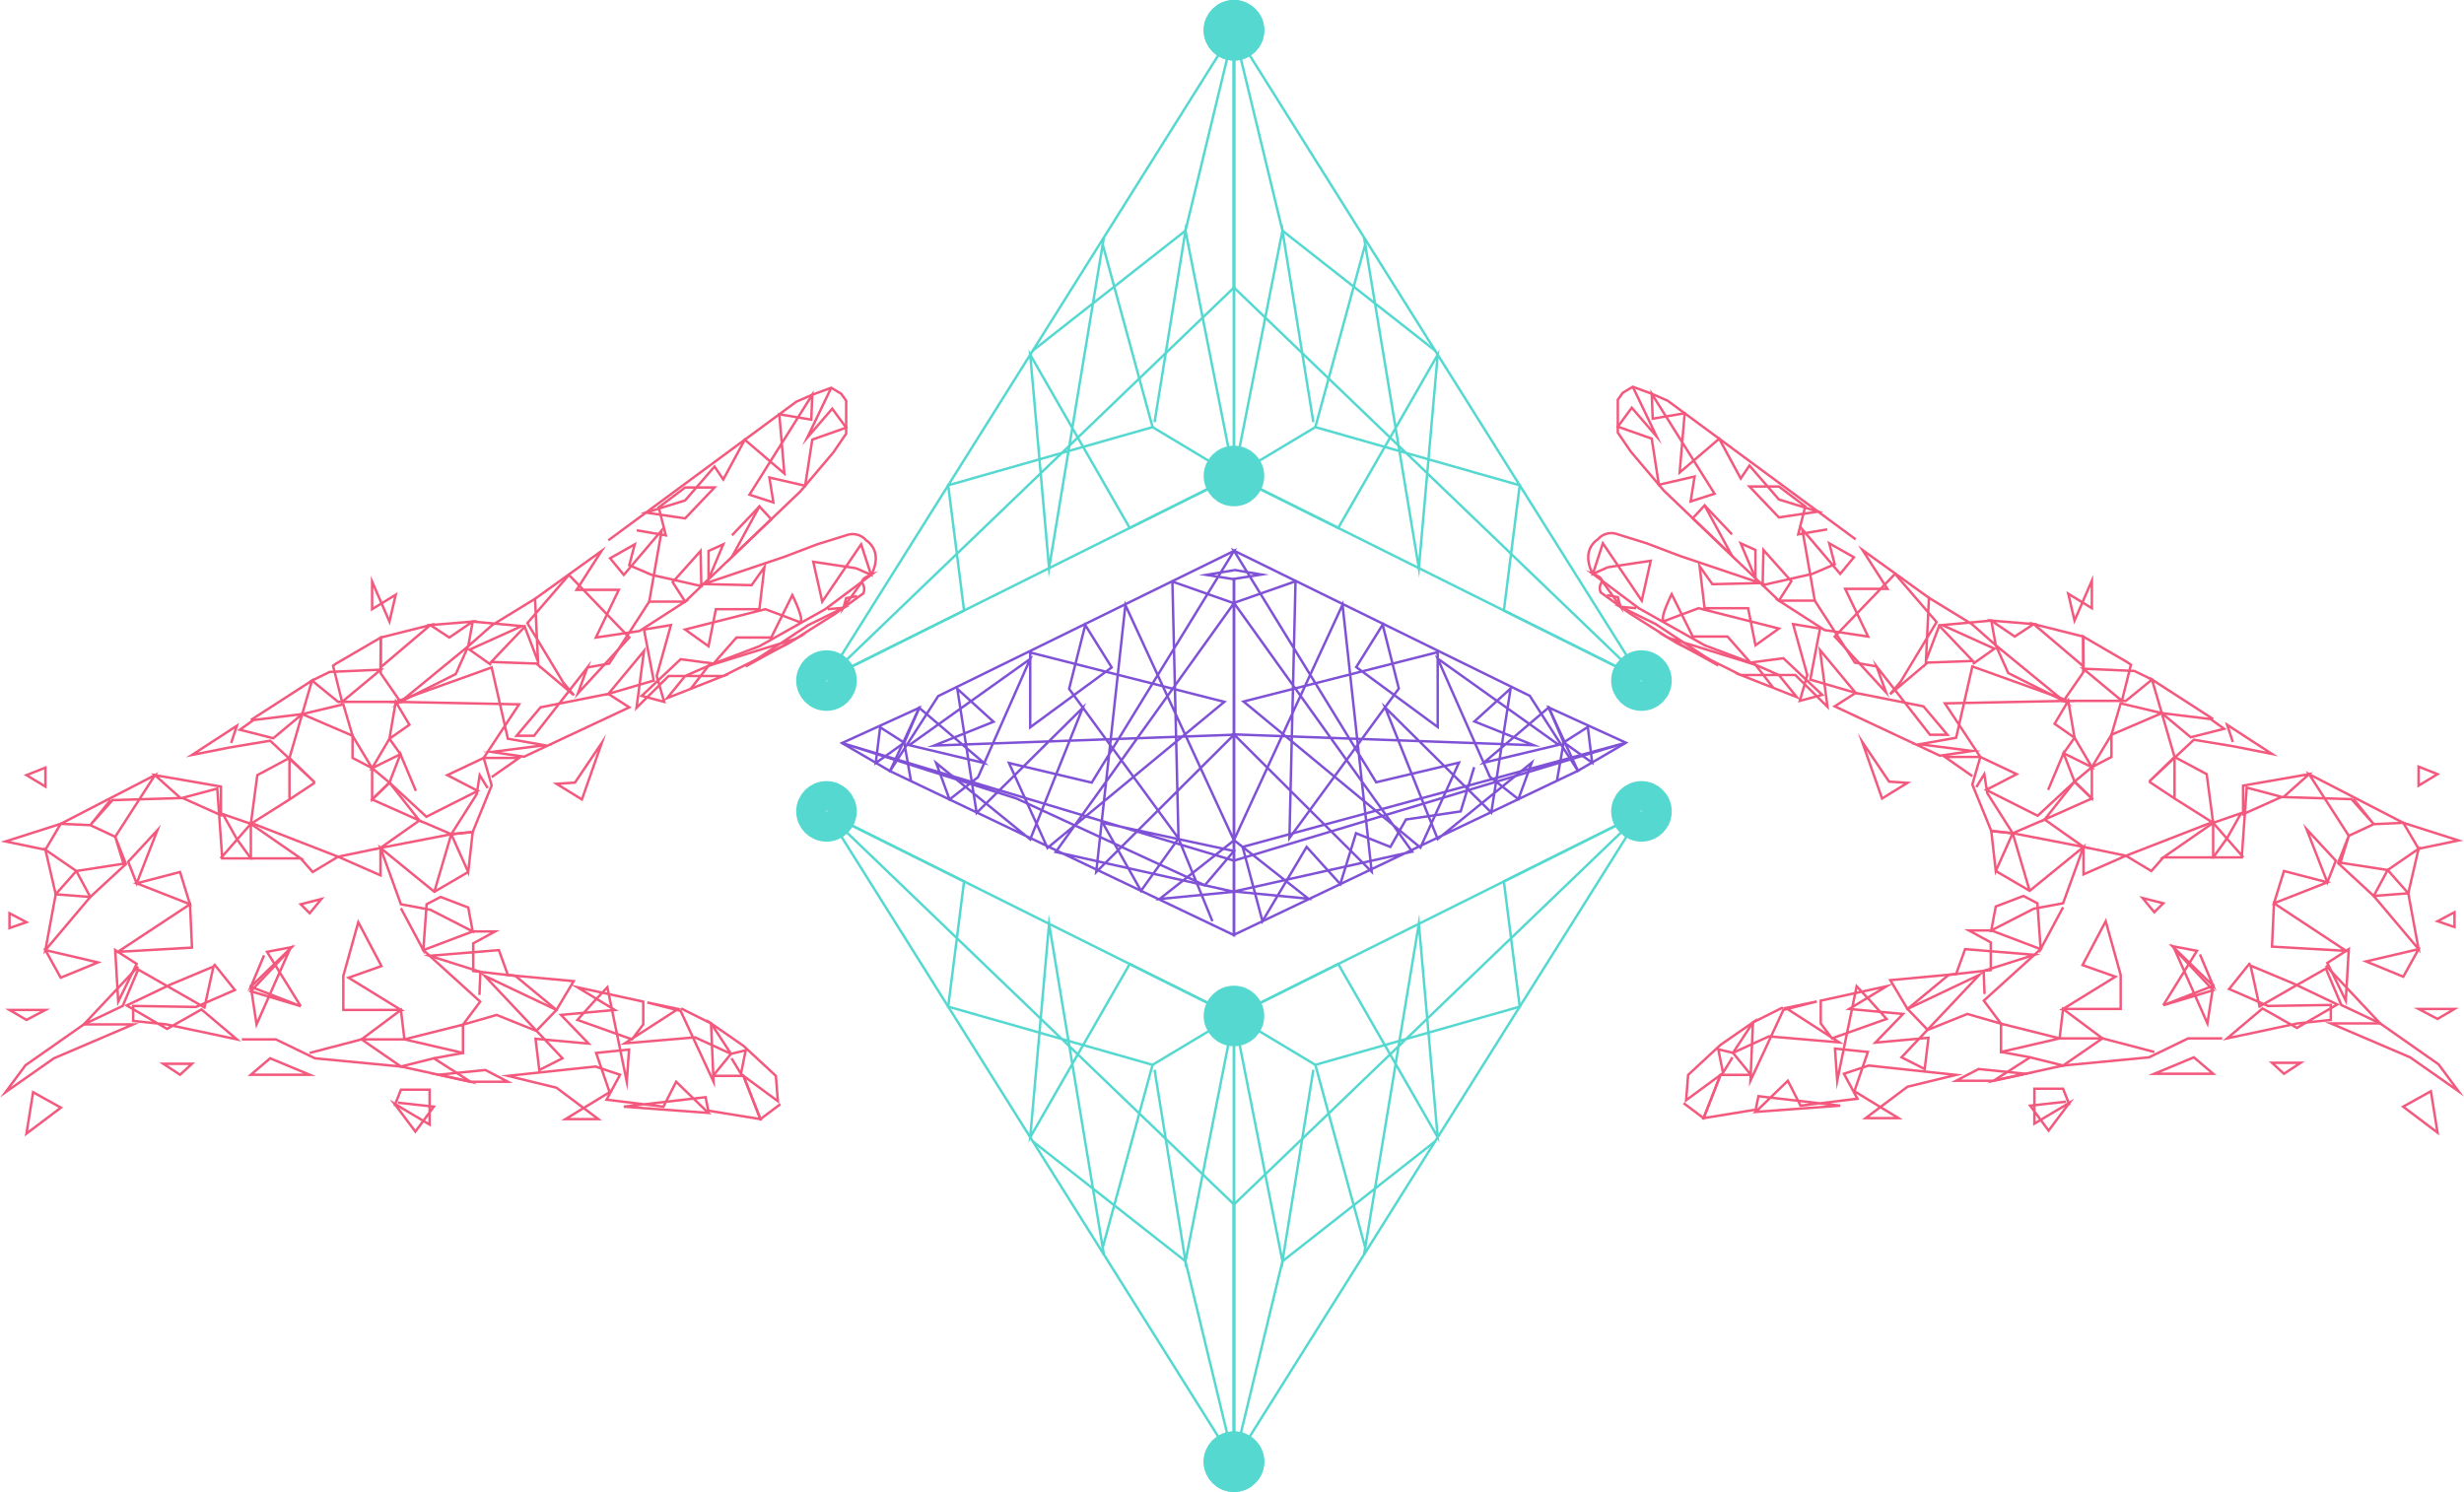 <svg id="Layer_1" data-name="Layer 1" xmlns="http://www.w3.org/2000/svg" viewBox="0 0 5011.35 3034.79"><title>BOUNTY LINE ART 1</title><polygon points="11.19 1711.56 123.46 1675.73 92.36 1728.46 11.19 1711.56" style="fill:none;stroke:#f3587d;stroke-miterlimit:10;stroke-width:5px"/><polygon points="113.32 1819.05 155.23 1771.73 92.36 1728.46 113.32 1819.05" style="fill:none;stroke:#f3587d;stroke-miterlimit:10;stroke-width:5px"/><polygon points="92.36 1932.63 113.32 1819.05 183.63 1824.46 92.36 1932.63" style="fill:none;stroke:#f3587d;stroke-miterlimit:10;stroke-width:5px"/><polygon points="123.46 1988.74 121.55 1985.3 92.36 1932.63 199.18 1957.65 123.46 1988.74" style="fill:none;stroke:#f3587d;stroke-miterlimit:10;stroke-width:5px"/><polygon points="11.19 2221.65 51.8 2166.89 170.44 2083.73 270.84 2083.73 109.6 2152.69 11.19 2221.65" style="fill:none;stroke:#f3587d;stroke-miterlimit:10;stroke-width:5px"/><polyline points="280.98 1966.1 170.44 2083.73 249.54 2046.21 280.98 1972.18 339.8 2005.65 415.85 2049.25 434.11 1966.1 346.89 2002.6 257.65 2045.19 339.8 2092.86 409.77 2053.31 481.77 2114.15 338.78 2083.73 270.84 2076.63 270.84 2046.21 398.61 2048.24 477.71 2013.76 435.12 1960.69" style="fill:none;stroke:#f3587d;stroke-miterlimit:10;stroke-width:5px"/><polygon points="234.33 1932.63 240.42 2037.42 277.94 1960.69 234.33 1932.63" style="fill:none;stroke:#f3587d;stroke-miterlimit:10;stroke-width:5px"/><polygon points="390.5 1927.56 239.76 1936.13 386.44 1839.34 390.5 1927.56" style="fill:none;stroke:#f3587d;stroke-miterlimit:10;stroke-width:5px"/><polygon points="366.16 1773.76 386.44 1839.34 277.94 1796.74 366.16 1773.76" style="fill:none;stroke:#f3587d;stroke-miterlimit:10;stroke-width:5px"/><polygon points="320.19 1688.58 277.94 1796.74 260.7 1752.8 320.19 1688.58" style="fill:none;stroke:#f3587d;stroke-miterlimit:10;stroke-width:5px"/><polygon points="234.33 1702.1 256.13 1757.53 183.63 1824.46 155.23 1771.73 251.23 1756.86 234.33 1702.1" style="fill:none;stroke:#f3587d;stroke-miterlimit:10;stroke-width:5px"/><polygon points="183.63 1678.43 234.33 1702.1 315.13 1576.69 222.7 1624.45 123.46 1675.73 183.63 1678.43" style="fill:none;stroke:#f3587d;stroke-miterlimit:10;stroke-width:5px"/><polyline points="224.87 1627.05 183.63 1678.43 228.75 1627.56 367.18 1623.34 315.13 1576.69 449.32 1600.01 449.32 1658.15 370.89 1623 441.88 1604.07 452.02 1746.04 510.16 1746.04 481.77 1706.83 453.37 1656.13 510.16 1675.73 448.64 1746.04" style="fill:none;stroke:#f3587d;stroke-miterlimit:10;stroke-width:5px"/><polygon points="611.57 1746.04 510.16 1746.04 510.16 1675.73 611.57 1746.04" style="fill:none;stroke:#f3587d;stroke-miterlimit:10;stroke-width:5px"/><polygon points="523.35 1576.69 510.16 1675.73 588.75 1626.21 588.75 1541.7 523.35 1576.69" style="fill:none;stroke:#f3587d;stroke-miterlimit:10;stroke-width:5px"/><path d="M630.8,2573.85l-51.72,34.3Z" transform="translate(9.67 -981.95)" style="fill:none;stroke:#f3587d;stroke-miterlimit:10;stroke-width:5px"/><polyline points="470.11 1511.28 481.77 1476.29 390.5 1535.62 467.06 1520.41 549.46 1506.72 640.47 1591.9 588.75 1541.7 614.61 1452.58 555.8 1501.65 487.85 1484.41 515.49 1464.63 614.61 1452.58 634.56 1384.35 510.16 1464.63" style="fill:none;stroke:#f3587d;stroke-miterlimit:10;stroke-width:5px"/><polygon points="588.75 1932.63 510.16 2016.29 611.57 2046.72 510.16 2007.17 521.82 2083.73 588.75 1932.63" style="fill:none;stroke:#f3587d;stroke-miterlimit:10;stroke-width:5px"/><polygon points="728.7 1875.84 726.71 1882.98 698.27 1985.03 698.27 2054.32 815.4 2054.32 708.92 1988.74 775.85 1965.08 728.7 1875.84" style="fill:none;stroke:#f3587d;stroke-miterlimit:10;stroke-width:5px"/><polygon points="67.32 2221.65 53.82 2305.82 123.8 2253.08 67.32 2221.65" style="fill:none;stroke:#f3587d;stroke-miterlimit:10;stroke-width:5px"/><polygon points="92.36 2054.32 53.82 2074.6 19.34 2054.32 92.36 2054.32" style="fill:none;stroke:#f3587d;stroke-miterlimit:10;stroke-width:5px"/><polygon points="53.82 1875.84 19.34 1887.73 19.34 1857.59 53.82 1875.84" style="fill:none;stroke:#f3587d;stroke-miterlimit:10;stroke-width:5px"/><polygon points="92.36 1561.48 92.36 1600.01 53.82 1576.69 92.36 1561.48" style="fill:none;stroke:#f3587d;stroke-miterlimit:10;stroke-width:5px"/><polygon points="332.19 2163.84 366.16 2186.15 390.5 2163.84 332.19 2163.84" style="fill:none;stroke:#f3587d;stroke-miterlimit:10;stroke-width:5px"/><polygon points="510.16 2186.15 629.82 2186.15 549.46 2152.69 510.16 2186.15" style="fill:none;stroke:#f3587d;stroke-miterlimit:10;stroke-width:5px"/><polyline points="491.91 2114.15 560.87 2114.15 640.47 2152.69 815.4 2169.42 735.29 2114.15 629.82 2141.79" style="fill:none;stroke:#f3587d;stroke-miterlimit:10;stroke-width:5px"/><polygon points="815.4 2054.32 735.29 2114.15 822.5 2114.15 815.4 2054.32" style="fill:none;stroke:#f3587d;stroke-miterlimit:10;stroke-width:5px"/><polyline points="809.32 2242.94 882.33 2251.05 844.81 2301.76 802.22 2244.97 873.77 2287.56 873.77 2216.57 815.4 2216.57 802.22 2250.04" style="fill:none;stroke:#f3587d;stroke-miterlimit:10;stroke-width:5px"/><polyline points="611.57 2046.72 543.12 1936.13 593.32 1926.55 510.16 2007.17 537.04 1943.28" style="fill:none;stroke:#f3587d;stroke-miterlimit:10;stroke-width:5px"/><polygon points="822.5 2114.15 941.65 2084.24 941.65 2141.79 822.5 2114.15" style="fill:none;stroke:#f3587d;stroke-miterlimit:10;stroke-width:5px"/><polygon points="815.4 2169.42 956.87 2200.35 882.33 2152.69 815.4 2169.42" style="fill:none;stroke:#f3587d;stroke-miterlimit:10;stroke-width:5px"/><line x1="941.66" y1="2141.79" x2="882.33" y2="2152.69" style="fill:none;stroke:#f3587d;stroke-miterlimit:10;stroke-width:5px"/><polygon points="987.29 2176.52 1032.92 2200.35 956.87 2200.35 891.93 2186.15 987.29 2176.52" style="fill:none;stroke:#f3587d;stroke-miterlimit:10;stroke-width:5px"/><polyline points="611.57 1746.04 635.91 1773.76 687.63 1742.66 515.49 1675.73" style="fill:none;stroke:#f3587d;stroke-miterlimit:10;stroke-width:5px"/><polygon points="773.82 1724.74 687.63 1742.66 773.82 1780.52 773.82 1724.74" style="fill:none;stroke:#f3587d;stroke-miterlimit:10;stroke-width:5px"/><polygon points="852.92 1668.97 773.82 1724.74 917.82 1696.86 852.92 1668.97" style="fill:none;stroke:#f3587d;stroke-miterlimit:10;stroke-width:5px"/><polygon points="756.84 1626.21 852.92 1668.97 792.08 1591.9 756.84 1626.21" style="fill:none;stroke:#f3587d;stroke-miterlimit:10;stroke-width:5px"/><polygon points="756.84 1562.49 792.08 1591.9 756.84 1626.21 756.84 1562.49" style="fill:none;stroke:#f3587d;stroke-miterlimit:10;stroke-width:5px"/><polygon points="717.04 1541.7 756.84 1562.49 717.04 1496.58 717.04 1541.7" style="fill:none;stroke:#f3587d;stroke-miterlimit:10;stroke-width:5px"/><polygon points="614.61 1452.58 717.04 1496.58 698.27 1432.69 614.61 1452.58" style="fill:none;stroke:#f3587d;stroke-miterlimit:10;stroke-width:5px"/><polygon points="774.46 1296.8 683.57 1349.77 677.43 1354.1 695.74 1427.62 774.46 1362.21 670.39 1366.77 634.56 1384.35 687.63 1427.62 814.39 1427.62 774.46 1369.82 774.46 1296.8" style="fill:none;stroke:#f3587d;stroke-miterlimit:10;stroke-width:5px"/><polygon points="875.23 1271.45 774.46 1296.8 773.82 1357.65 875.23 1271.45" style="fill:none;stroke:#f3587d;stroke-miterlimit:10;stroke-width:5px"/><polygon points="913.77 1296.8 875.23 1271.45 961.43 1264.35 913.77 1296.8" style="fill:none;stroke:#f3587d;stroke-miterlimit:10;stroke-width:5px"/><polygon points="814.39 1427.62 952.3 1314.55 926.95 1371.08 814.39 1427.62" style="fill:none;stroke:#f3587d;stroke-miterlimit:10;stroke-width:5px"/><polygon points="792.08 1502.66 832.64 1474.27 804.88 1427.62 792.08 1502.66" style="fill:none;stroke:#f3587d;stroke-miterlimit:10;stroke-width:5px"/><polygon points="814.39 1534.1 792.08 1502.66 756.84 1562.49 814.39 1534.1" style="fill:none;stroke:#f3587d;stroke-miterlimit:10;stroke-width:5px"/><polyline points="845.82 1608.72 814.39 1534.1 792.08 1591.9 867.12 1661.36 971.57 1608.72 909.71 1576.69 983.74 1541.7 999.97 1597.73 961.43 1692.29 917.82 1696.86 969.54 1615.48 975.63 1576.69 991.85 1603.05" style="fill:none;stroke:#f3587d;stroke-miterlimit:10;stroke-width:5px"/><polygon points="952.3 1773.76 917.82 1696.86 961.43 1692.29 952.3 1773.76" style="fill:none;stroke:#f3587d;stroke-miterlimit:10;stroke-width:5px"/><path d="M873.67,2795.93l34.48-117.13Z" transform="translate(9.67 -981.95)" style="fill:none;stroke:#f3587d;stroke-miterlimit:10;stroke-width:5px"/><polyline points="952.3 1773.76 883.35 1813.98 773.82 1724.74 815.4 1839.34 875.23 1850.49 961.43 1894.6 952.3 1845.93 896.02 1824.46 867.63 1839.34 861.04 1932.63 815.4 1847.45" style="fill:none;stroke:#f3587d;stroke-miterlimit:10;stroke-width:5px"/><polygon points="976.64 2037.42 861.04 1932.63 961.43 1894.6 1007.06 1894.6 962.43 1918.94 962.43 1975.22 976.97 1976.89 1048.13 1985.03 1131.8 2054.32 1090.73 2096.91 1010.11 2064.46 941.65 2084.24 976.64 2037.42" style="fill:none;stroke:#f3587d;stroke-miterlimit:10;stroke-width:5px"/><polyline points="975.12 2023.9 976.97 1976.89 873.77 1944.18 1014.67 1932.63 1032.92 1983.29 1166.78 1995.76 1131.8 2054.32 985.77 1985.03 1143.96 2152.69 1096.81 2176.52 1089.2 2113.01 1197.2 2122.77 1140.92 2064.46 1250.44 2054.32 1174.39 2008.18 1308.25 2037.42 1308.25 2083.73 1285.43 2114.15 1174.39 2074.6 1207.85 2037.42 1235.23 2008.18 1274.78 2200.35 1279.35 2134.94 1212.42 2141.79 1239.8 2221.65 1150.05 2276.41 1216.98 2276.41 1131.8 2212.52 1032.92 2188.43 1210.89 2169.42 1261.09 2186.15 1233.71 2236.86 1349.32 2251.05 1375.18 2200.35 1440.59 2263.73 1268.7 2251.05 1435.01 2231.79 1440.59 2259.17 1546.56 2276.41 1512.08 2188.43 1450.22 2188.43 1486.73 2143.56 1413.71 2110.1 1270.73 2122.27 1379.23 2052.29 1316.36 2039.11 1384.3 2056.35 1451.23 2200.35 1446.16 2081.7 1385.32 2051.28" style="fill:none;stroke:#f3587d;stroke-miterlimit:10;stroke-width:5px"/><polyline points="1587.12 2245.98 1546.56 2276.41 1512.08 2188.43 1582.05 2239.9 1577.99 2188.43 1512.08 2127.34 1446.16 2081.7 1486.73 2143.56 1516.64 2136.46 1507.01 2184.13 1487.74 2152.69" style="fill:none;stroke:#f3587d;stroke-miterlimit:10;stroke-width:5px"/><polyline points="999.97 1580.74 1055.74 1541.7 983.74 1541.7 1055.74 1432.69 804.88 1427.62 999.97 1357.65 1032.92 1502.66 1107.46 1515.84 999.97 1529.53 1065.88 1539.17 1279.85 1438.77 1237.26 1411.39 1099.35 1438.77 1050.67 1496.58 1086.16 1496.58 1194.67 1357.65 1175.4 1410.38 1279.85 1296.8 1157.15 1169.36 1072.64 1267.39 1145.65 1388.41 1167.29 1414.1 1090.89 1349.77 998.95 1346.49 1067.23 1274.83 1094.28 1345.82 1088.19 1218.04 1000.98 1271.45 952.3 1314.55 961.43 1264.35 1061.15 1273.48 955.01 1321.48 998.95 1352.58" style="fill:none;stroke:#f3587d;stroke-miterlimit:10;stroke-width:5px"/><polyline points="1194.67 1357.65 1238.95 1349.77 1320.42 1223.79 1393.43 1223.79 1300.47 1283.62 1211.91 1296.8 1258.56 1199.79 1172.7 1199.79 1223.4 1120.69 1088.19 1218.04" style="fill:none;stroke:#f3587d;stroke-miterlimit:10;stroke-width:5px"/><polygon points="1294.56 1439.79 1297.86 1414.68 1309.77 1324.18 1237.26 1411.39 1329.54 1384.35 1309.77 1280.58 1364.53 1271.45 1335.63 1375.05 1350.84 1427.62 1305.2 1415.45 1384.3 1340.91 1451.23 1349.77 1393.43 1375.05 1356.92 1420.01 1471.01 1375.05 1359.96 1375.05 1294.56 1439.79" style="fill:none;stroke:#f3587d;stroke-miterlimit:10;stroke-width:5px"/><polyline points="1237.26 1099.05 1250.71 1089.14 1619.57 817.14 1652.02 802.94 1690.56 788.74 1710.84 800.91 1720.98 815.11 1720.98 843.5 1720.98 882.04 1694.61 920.58 1627.68 999.67 1393.43 1223.79 1368.08 1184.24 1424.87 1120.69 1426.42 1192.22 1325.49 1169.36 1279.85 1149.76 1291.01 1107.17 1240.81 1135.56 1268.7 1169.36 1345.77 1078.77 1320.42 1223.79" style="fill:none;stroke:#f3587d;stroke-miterlimit:10;stroke-width:5px"/><polyline points="1295.06 1078.77 1354.13 1088.91 1339.68 1032.13 1393.43 991.56 1453.26 991.56 1393.43 1054.43 1313.72 1042.67 1393.43 1017.93 1453.26 948.97 1471.01 975.34 1514.79 894.41 1595.23 963.17 1584.99 842.64 1649.99 853.65 1652.02 802.94 1524.25 1006.27 1572.92 1021.98 1564.81 971.28 1637.53 988.04 1652.02 894.21 1720.98 869.87 1692.59 831.34 1641.88 890.15 1690.56 788.74" style="fill:none;stroke:#f3587d;stroke-miterlimit:10;stroke-width:5px"/><polygon points="1544.53 1030.1 1488.72 1132.62 1568.56 1056.24 1544.53 1030.1" style="fill:none;stroke:#f3587d;stroke-miterlimit:10;stroke-width:5px"/><polygon points="1471.01 1107.17 1441.06 1178.21 1441.06 1120.69 1471.01 1107.17" style="fill:none;stroke:#f3587d;stroke-miterlimit:10;stroke-width:5px"/><line x1="1488.72" y1="1088.91" x2="1544.53" y2="1030.1" style="fill:none;stroke:#f3587d;stroke-miterlimit:10;stroke-width:5px"/><polyline points="1743.29 1212.63 1720.98 1216.69 1715.42 1236.3 1753.33 1183.09" style="fill:none;stroke:#f3587d;stroke-miterlimit:10;stroke-width:5px"/><polyline points="1404.74 1401.17 1441.06 1354.22 1618.14 1299.36 1516.62 1355.62 1643.91 1271.45 1715.42 1236.3 1683.46 1239.17" style="fill:none;stroke:#f3587d;stroke-miterlimit:10;stroke-width:5px"/><path d="M1731.59,2137.79l-87.21-13.15q9.12,40.55,18.25,81.09l79.1-116.62,20.28,62.2-30.42-13.52,30.42,13.52c1.26-2.09,17.78-30.56,4.06-55.1a45.2,45.2,0,0,0-14.2-15.21,36.12,36.12,0,0,0-40.57-10.14l-58.81,18.25-66.93,25.46L1421.08,2170l97.89,2.24,26-36.51-10.15,85.35h-88.49l-15,75.38-47.63-34L1547,2221.11s48.68,18.09,66.93,25.19-12.17-53.75-12.17-53.75l-42.89,86.2h-70.68l-46.65,53L1507,2307l27.9-10.54,133.86-75.38,93.3-69.8c-14.91,5.39-18.15,10.27-18.35,13.73-.23,3.94,3.47,6.44,4.15,13.31a23,23,0,0,1-1.58,10.63l-58.25,42.1-96.34,60.85L1461.33,2357" transform="translate(9.67 -981.95)" style="fill:none;stroke:#f3587d;stroke-miterlimit:10;stroke-width:5px"/><path d="M422.4,1533.39" transform="translate(9.67 -981.95)" style="fill:none;stroke:#f3587d;stroke-miterlimit:10;stroke-width:5px"/><polygon points="611.57 1839.34 629.82 1857.59 653.65 1828.69 611.57 1839.34" style="fill:none;stroke:#f3587d;stroke-miterlimit:10;stroke-width:5px"/><polygon points="1131.8 1594.35 1183.51 1626.21 1224.08 1510.77 1169.32 1591.9 1131.8 1594.35" style="fill:none;stroke:#f3587d;stroke-miterlimit:10;stroke-width:5px"/><path d="M1078.52,2124.64" transform="translate(9.67 -981.95)" style="fill:none;stroke:#f3587d;stroke-miterlimit:10;stroke-width:5px"/><polygon points="804.88 1209.69 756.84 1239.17 756.84 1183.09 792.08 1264.35 804.88 1209.69" style="fill:none;stroke:#f3587d;stroke-miterlimit:10;stroke-width:5px"/><polygon points="5000.16 1709.56 4887.89 1673.73 4918.99 1726.46 5000.16 1709.56" style="fill:none;stroke:#f3587d;stroke-miterlimit:10;stroke-width:5px"/><polygon points="4898.03 1817.05 4856.12 1769.73 4918.99 1726.46 4898.03 1817.05" style="fill:none;stroke:#f3587d;stroke-miterlimit:10;stroke-width:5px"/><polygon points="4918.99 1930.63 4898.03 1817.05 4827.72 1822.46 4918.99 1930.63" style="fill:none;stroke:#f3587d;stroke-miterlimit:10;stroke-width:5px"/><polygon points="4887.89 1986.74 4889.8 1983.3 4918.99 1930.63 4812.17 1955.65 4887.89 1986.74" style="fill:none;stroke:#f3587d;stroke-miterlimit:10;stroke-width:5px"/><polygon points="5000.16 2219.65 4959.55 2164.89 4840.9 2081.73 4740.51 2081.73 4901.75 2150.69 5000.16 2219.65" style="fill:none;stroke:#f3587d;stroke-miterlimit:10;stroke-width:5px"/><polyline points="4730.37 1964.1 4840.9 2081.73 4761.81 2044.21 4730.37 1970.18 4671.55 2003.65 4595.5 2047.25 4577.24 1964.1 4664.45 2000.6 4753.69 2043.19 4671.55 2090.86 4601.58 2051.31 4529.58 2112.15 4672.57 2081.73 4740.51 2074.63 4740.51 2044.21 4612.73 2046.24 4533.64 2011.76 4576.23 1958.69" style="fill:none;stroke:#f3587d;stroke-miterlimit:10;stroke-width:5px"/><polygon points="4777.02 1930.63 4770.93 2035.42 4733.41 1958.69 4777.02 1930.63" style="fill:none;stroke:#f3587d;stroke-miterlimit:10;stroke-width:5px"/><polygon points="4620.85 1925.56 4771.59 1934.13 4624.9 1837.34 4620.85 1925.56" style="fill:none;stroke:#f3587d;stroke-miterlimit:10;stroke-width:5px"/><polygon points="4645.19 1771.76 4624.9 1837.34 4733.41 1794.74 4645.19 1771.76" style="fill:none;stroke:#f3587d;stroke-miterlimit:10;stroke-width:5px"/><polygon points="4691.16 1686.58 4733.41 1794.74 4750.65 1750.8 4691.16 1686.58" style="fill:none;stroke:#f3587d;stroke-miterlimit:10;stroke-width:5px"/><polygon points="4777.02 1700.1 4755.21 1755.53 4827.72 1822.46 4856.12 1769.73 4760.12 1754.86 4777.02 1700.1" style="fill:none;stroke:#f3587d;stroke-miterlimit:10;stroke-width:5px"/><polygon points="4827.72 1676.43 4777.02 1700.1 4696.22 1574.69 4788.65 1622.45 4887.89 1673.73 4827.72 1676.43" style="fill:none;stroke:#f3587d;stroke-miterlimit:10;stroke-width:5px"/><polyline points="4786.48 1625.05 4827.72 1676.43 4782.6 1625.56 4644.17 1621.34 4696.22 1574.69 4562.03 1598.01 4562.03 1656.15 4640.45 1621 4569.47 1602.07 4559.33 1744.04 4501.19 1744.04 4529.58 1704.83 4557.98 1654.13 4501.19 1673.73 4562.71 1744.04" style="fill:none;stroke:#f3587d;stroke-miterlimit:10;stroke-width:5px"/><polygon points="4399.78 1744.04 4501.19 1744.04 4501.19 1673.73 4399.78 1744.04" style="fill:none;stroke:#f3587d;stroke-miterlimit:10;stroke-width:5px"/><polygon points="4488 1574.69 4501.19 1673.73 4422.6 1624.21 4422.6 1539.7 4488 1574.69" style="fill:none;stroke:#f3587d;stroke-miterlimit:10;stroke-width:5px"/><path d="M4361.2,2571.85l51.72,34.3Z" transform="translate(9.67 -981.95)" style="fill:none;stroke:#f3587d;stroke-miterlimit:10;stroke-width:5px"/><polyline points="4541.24 1509.28 4529.58 1474.29 4620.85 1533.62 4544.28 1518.41 4461.89 1504.72 4370.88 1589.9 4422.6 1539.7 4396.73 1450.58 4455.55 1499.65 4523.5 1482.41 4495.86 1462.63 4396.73 1450.58 4376.79 1382.35 4501.19 1462.63" style="fill:none;stroke:#f3587d;stroke-miterlimit:10;stroke-width:5px"/><polygon points="4422.6 1930.63 4501.19 2014.29 4399.78 2044.72 4501.19 2005.17 4489.52 2081.73 4422.6 1930.63" style="fill:none;stroke:#f3587d;stroke-miterlimit:10;stroke-width:5px"/><polygon points="4282.65 1873.84 4284.64 1880.98 4313.07 1983.03 4313.07 2052.32 4195.95 2052.32 4302.43 1986.74 4235.5 1963.08 4282.65 1873.84" style="fill:none;stroke:#f3587d;stroke-miterlimit:10;stroke-width:5px"/><polygon points="4944.02 2219.65 4957.52 2303.82 4887.55 2251.08 4944.02 2219.65" style="fill:none;stroke:#f3587d;stroke-miterlimit:10;stroke-width:5px"/><polygon points="4918.99 2052.32 4957.52 2072.6 4992 2052.32 4918.99 2052.32" style="fill:none;stroke:#f3587d;stroke-miterlimit:10;stroke-width:5px"/><polygon points="4957.52 1873.84 4992 1885.73 4992 1855.59 4957.52 1873.84" style="fill:none;stroke:#f3587d;stroke-miterlimit:10;stroke-width:5px"/><polygon points="4918.99 1559.48 4918.99 1598.01 4957.52 1574.69 4918.99 1559.48" style="fill:none;stroke:#f3587d;stroke-miterlimit:10;stroke-width:5px"/><polygon points="4679.16 2161.84 4645.19 2184.15 4620.85 2161.84 4679.16 2161.84" style="fill:none;stroke:#f3587d;stroke-miterlimit:10;stroke-width:5px"/><polygon points="4501.19 2184.15 4381.52 2184.15 4461.89 2150.69 4501.19 2184.15" style="fill:none;stroke:#f3587d;stroke-miterlimit:10;stroke-width:5px"/><polyline points="4519.44 2112.15 4450.48 2112.15 4370.88 2150.69 4195.95 2167.42 4276.06 2112.15 4381.52 2139.79" style="fill:none;stroke:#f3587d;stroke-miterlimit:10;stroke-width:5px"/><polygon points="4195.95 2052.32 4276.06 2112.15 4188.85 2112.15 4195.95 2052.32" style="fill:none;stroke:#f3587d;stroke-miterlimit:10;stroke-width:5px"/><polyline points="4202.03 2240.94 4129.02 2249.05 4166.54 2299.76 4209.13 2242.97 4137.58 2285.56 4137.58 2214.57 4195.95 2214.57 4209.13 2248.04" style="fill:none;stroke:#f3587d;stroke-miterlimit:10;stroke-width:5px"/><polyline points="4399.78 2044.72 4468.23 1934.13 4418.03 1924.55 4501.19 2005.17 4474.31 1941.28" style="fill:none;stroke:#f3587d;stroke-miterlimit:10;stroke-width:5px"/><polygon points="4188.85 2112.15 4069.69 2082.24 4069.69 2139.79 4188.85 2112.15" style="fill:none;stroke:#f3587d;stroke-miterlimit:10;stroke-width:5px"/><polygon points="4195.95 2167.42 4054.48 2198.35 4129.02 2150.69 4195.95 2167.42" style="fill:none;stroke:#f3587d;stroke-miterlimit:10;stroke-width:5px"/><line x1="4069.69" y1="2139.79" x2="4129.02" y2="2150.69" style="fill:none;stroke:#f3587d;stroke-miterlimit:10;stroke-width:5px"/><polygon points="4024.06 2174.52 3978.43 2198.35 4054.48 2198.35 4119.42 2184.15 4024.06 2174.52" style="fill:none;stroke:#f3587d;stroke-miterlimit:10;stroke-width:5px"/><polyline points="4399.78 1744.04 4375.44 1771.76 4323.72 1740.66 4495.86 1673.73" style="fill:none;stroke:#f3587d;stroke-miterlimit:10;stroke-width:5px"/><polygon points="4237.52 1722.74 4323.72 1740.66 4237.52 1778.52 4237.52 1722.74" style="fill:none;stroke:#f3587d;stroke-miterlimit:10;stroke-width:5px"/><polygon points="4158.43 1666.97 4237.52 1722.74 4093.52 1694.86 4158.43 1666.97" style="fill:none;stroke:#f3587d;stroke-miterlimit:10;stroke-width:5px"/><polygon points="4254.51 1624.21 4158.43 1666.97 4219.27 1589.9 4254.51 1624.21" style="fill:none;stroke:#f3587d;stroke-miterlimit:10;stroke-width:5px"/><polygon points="4254.51 1560.49 4219.27 1589.9 4254.51 1624.21 4254.51 1560.49" style="fill:none;stroke:#f3587d;stroke-miterlimit:10;stroke-width:5px"/><polygon points="4294.31 1539.7 4254.51 1560.49 4294.31 1494.58 4294.31 1539.7" style="fill:none;stroke:#f3587d;stroke-miterlimit:10;stroke-width:5px"/><polygon points="4396.73 1450.58 4294.31 1494.58 4313.07 1430.69 4396.73 1450.58" style="fill:none;stroke:#f3587d;stroke-miterlimit:10;stroke-width:5px"/><polygon points="4236.89 1294.8 4327.78 1347.77 4333.92 1352.1 4315.61 1425.62 4236.89 1360.21 4340.96 1364.77 4376.79 1382.35 4323.72 1425.62 4196.96 1425.62 4236.89 1367.82 4236.89 1294.8" style="fill:none;stroke:#f3587d;stroke-miterlimit:10;stroke-width:5px"/><polygon points="4136.12 1269.45 4236.89 1294.8 4237.52 1355.65 4136.12 1269.45" style="fill:none;stroke:#f3587d;stroke-miterlimit:10;stroke-width:5px"/><polygon points="4097.58 1294.8 4136.12 1269.45 4049.92 1262.35 4097.58 1294.8" style="fill:none;stroke:#f3587d;stroke-miterlimit:10;stroke-width:5px"/><polygon points="4196.96 1425.62 4059.05 1312.55 4084.4 1369.08 4196.96 1425.62" style="fill:none;stroke:#f3587d;stroke-miterlimit:10;stroke-width:5px"/><polygon points="4219.27 1500.66 4178.71 1472.27 4206.47 1425.62 4219.27 1500.66" style="fill:none;stroke:#f3587d;stroke-miterlimit:10;stroke-width:5px"/><polygon points="4196.96 1532.1 4219.27 1500.66 4254.51 1560.49 4196.96 1532.1" style="fill:none;stroke:#f3587d;stroke-miterlimit:10;stroke-width:5px"/><polyline points="4165.52 1606.72 4196.96 1532.1 4219.27 1589.9 4144.23 1659.36 4039.78 1606.72 4101.64 1574.69 4027.61 1539.7 4011.38 1595.73 4049.92 1690.29 4093.52 1694.86 4041.81 1613.48 4035.72 1574.69 4019.5 1601.05" style="fill:none;stroke:#f3587d;stroke-miterlimit:10;stroke-width:5px"/><polygon points="4059.05 1771.76 4093.52 1694.86 4049.92 1690.29 4059.05 1771.76" style="fill:none;stroke:#f3587d;stroke-miterlimit:10;stroke-width:5px"/><path d="M4118.33,2793.93l-34.48-117.13Z" transform="translate(9.67 -981.95)" style="fill:none;stroke:#f3587d;stroke-miterlimit:10;stroke-width:5px"/><polyline points="4059.05 1771.76 4128 1811.98 4237.52 1722.74 4195.95 1837.34 4136.12 1848.49 4049.92 1892.6 4059.05 1843.93 4115.33 1822.46 4143.72 1837.34 4150.31 1930.63 4195.95 1845.45" style="fill:none;stroke:#f3587d;stroke-miterlimit:10;stroke-width:5px"/><polygon points="4034.71 2035.42 4150.31 1930.63 4049.92 1892.6 4004.28 1892.6 4048.92 1916.94 4048.92 1973.22 4034.38 1974.89 3963.21 1983.03 3879.55 2052.32 3920.62 2094.91 4001.24 2062.46 4069.69 2082.24 4034.71 2035.42" style="fill:none;stroke:#f3587d;stroke-miterlimit:10;stroke-width:5px"/><polyline points="4036.23 2021.9 4034.38 1974.89 4137.58 1942.18 3996.68 1930.63 3978.43 1981.29 3844.57 1993.76 3879.55 2052.32 4025.58 1983.03 3867.38 2150.69 3914.54 2174.52 3922.14 2111.01 3814.14 2120.77 3870.43 2062.46 3760.9 2052.32 3836.96 2006.18 3703.1 2035.42 3703.1 2081.73 3725.92 2112.15 3836.96 2072.6 3803.5 2035.42 3776.12 2006.18 3736.57 2198.35 3732 2132.94 3798.93 2139.79 3771.55 2219.65 3861.3 2274.41 3794.37 2274.41 3879.55 2210.52 3978.43 2186.43 3800.45 2167.42 3750.26 2184.15 3777.64 2234.86 3662.03 2249.05 3636.17 2198.35 3570.76 2261.73 3742.65 2249.05 3576.34 2229.79 3570.76 2257.17 3464.79 2274.41 3499.27 2186.43 3561.13 2186.43 3524.62 2141.56 3597.64 2108.1 3740.62 2120.27 3632.12 2050.29 3694.99 2037.11 3627.05 2054.35 3560.12 2198.35 3565.19 2079.7 3626.03 2049.28" style="fill:none;stroke:#f3587d;stroke-miterlimit:10;stroke-width:5px"/><polyline points="3424.23 2243.98 3464.79 2274.41 3499.27 2186.43 3429.3 2237.9 3433.36 2186.43 3499.27 2125.34 3565.19 2079.7 3524.62 2141.56 3494.71 2134.46 3504.34 2182.13 3523.61 2150.69" style="fill:none;stroke:#f3587d;stroke-miterlimit:10;stroke-width:5px"/><polyline points="4011.38 1578.74 3955.61 1539.7 4027.61 1539.7 3955.61 1430.69 4206.47 1425.62 4011.38 1355.65 3978.43 1500.66 3903.89 1513.84 4011.38 1527.53 3945.47 1537.17 3731.5 1436.77 3774.09 1409.39 3912 1436.77 3960.68 1494.58 3925.19 1494.58 3816.68 1355.65 3835.95 1408.38 3731.5 1294.8 3854.2 1167.36 3938.71 1265.39 3865.69 1386.41 3844.06 1412.1 3920.45 1347.77 4012.4 1344.49 3944.12 1272.83 3917.07 1343.82 3923.16 1216.04 4010.37 1269.45 4059.05 1312.55 4049.92 1262.35 3950.2 1271.48 4056.34 1319.48 4012.4 1350.58" style="fill:none;stroke:#f3587d;stroke-miterlimit:10;stroke-width:5px"/><polyline points="3816.68 1355.65 3772.4 1347.77 3690.93 1221.79 3617.92 1221.79 3710.88 1281.62 3799.44 1294.8 3752.79 1197.79 3838.65 1197.79 3787.95 1118.69 3923.16 1216.04" style="fill:none;stroke:#f3587d;stroke-miterlimit:10;stroke-width:5px"/><polygon points="3716.79 1437.79 3713.49 1412.68 3701.58 1322.18 3774.09 1409.39 3681.81 1382.35 3701.58 1278.58 3646.82 1269.45 3675.72 1373.05 3660.51 1425.62 3706.14 1413.45 3627.05 1338.91 3560.12 1347.77 3617.92 1373.05 3654.43 1418.01 3540.34 1373.05 3651.38 1373.05 3716.79 1437.79" style="fill:none;stroke:#f3587d;stroke-miterlimit:10;stroke-width:5px"/><polyline points="3774.09 1097.05 3760.64 1087.14 3391.78 815.14 3359.33 800.94 3320.79 786.74 3300.51 798.91 3290.37 813.11 3290.37 841.5 3290.37 880.04 3316.74 918.58 3383.66 997.67 3617.92 1221.79 3643.27 1182.24 3586.48 1118.69 3584.93 1190.22 3685.86 1167.36 3731.5 1147.76 3720.34 1105.17 3770.54 1133.56 3742.65 1167.36 3665.58 1076.77 3690.93 1221.79" style="fill:none;stroke:#f3587d;stroke-miterlimit:10;stroke-width:5px"/><polyline points="3716.28 1076.77 3657.21 1086.91 3671.66 1030.13 3617.92 989.56 3558.09 989.56 3617.92 1052.43 3697.63 1040.67 3617.92 1015.93 3558.09 946.97 3540.34 973.34 3496.56 892.41 3416.12 961.17 3426.36 840.64 3361.36 851.65 3359.33 800.94 3487.1 1004.27 3438.43 1019.98 3446.54 969.28 3373.82 986.04 3359.33 892.21 3290.37 867.87 3318.76 829.34 3369.47 888.15 3320.79 786.74" style="fill:none;stroke:#f3587d;stroke-miterlimit:10;stroke-width:5px"/><polygon points="3466.82 1028.1 3522.63 1130.62 3442.79 1054.24 3466.82 1028.1" style="fill:none;stroke:#f3587d;stroke-miterlimit:10;stroke-width:5px"/><polygon points="3540.34 1105.17 3570.28 1176.21 3570.28 1118.69 3540.34 1105.17" style="fill:none;stroke:#f3587d;stroke-miterlimit:10;stroke-width:5px"/><line x1="3522.63" y1="1086.91" x2="3466.82" y2="1028.1" style="fill:none;stroke:#f3587d;stroke-miterlimit:10;stroke-width:5px"/><polyline points="3268.06 1210.63 3290.37 1214.69 3295.93 1234.3 3258.02 1181.09" style="fill:none;stroke:#f3587d;stroke-miterlimit:10;stroke-width:5px"/><polyline points="3606.61 1399.17 3570.28 1352.22 3393.21 1297.36 3494.72 1353.62 3367.44 1269.45 3295.93 1234.3 3327.89 1237.17" style="fill:none;stroke:#f3587d;stroke-miterlimit:10;stroke-width:5px"/><path d="M3260.41,2135.79l87.21-13.15q-9.12,40.55-18.25,81.09l-79.1-116.62-20.28,62.2,30.42-13.52L3230,2149.31c-1.26-2.09-17.78-30.56-4.06-55.1a45.2,45.2,0,0,1,14.2-15.21,36.12,36.12,0,0,1,40.57-10.14l58.81,18.25,66.93,25.46L3570.92,2168l-97.89,2.24-26-36.51,10.15,85.35h88.49l15,75.38,47.63-34L3445,2219.11s-48.68,18.09-66.93,25.19,12.17-53.75,12.17-53.75l42.89,86.2h70.68l46.65,53L3485.05,2305l-27.9-10.54-133.86-75.38-93.3-69.8c14.91,5.39,18.15,10.27,18.35,13.73.23,3.94-3.47,6.44-4.15,13.31a23,23,0,0,0,1.58,10.63l58.25,42.1,96.34,60.85L3530.67,2355" transform="translate(9.67 -981.95)" style="fill:none;stroke:#f3587d;stroke-miterlimit:10;stroke-width:5px"/><path d="M4569.6,1531.39" transform="translate(9.67 -981.95)" style="fill:none;stroke:#f3587d;stroke-miterlimit:10;stroke-width:5px"/><polygon points="4399.78 1837.34 4381.52 1855.59 4357.69 1826.69 4399.78 1837.34" style="fill:none;stroke:#f3587d;stroke-miterlimit:10;stroke-width:5px"/><polygon points="3879.55 1592.35 3827.83 1624.21 3787.27 1508.77 3842.03 1589.9 3879.55 1592.35" style="fill:none;stroke:#f3587d;stroke-miterlimit:10;stroke-width:5px"/><path d="M3913.48,2122.64" transform="translate(9.67 -981.95)" style="fill:none;stroke:#f3587d;stroke-miterlimit:10;stroke-width:5px"/><polygon points="4206.47 1207.69 4254.51 1237.17 4254.51 1181.09 4219.27 1262.35 4206.47 1207.69" style="fill:none;stroke:#f3587d;stroke-miterlimit:10;stroke-width:5px"/><polygon points="2509.67 61.6 1680.93 1381.35 2509.67 968.2 2509.67 61.6" style="fill:none;stroke:#54d8d0;stroke-miterlimit:10;stroke-width:5px"/><polyline points="2100.48 713.23 2411.07 469.27 2509.67 61.6 2509.67 584.87 1680.93 1381.35 1960.74 1241.85 1928.47 987.15 2344.14 868.82 2509.67 968.2 2297.62 1073.91 2095.3 721.48 2133.64 1155.66 2245.1 482.92" style="fill:none;stroke:#54d8d0;stroke-miterlimit:10;stroke-width:5px"/><polyline points="2348.2 858.67 2411.07 469.27 2509.67 968.2" style="fill:none;stroke:#54d8d0;stroke-miterlimit:10;stroke-width:5px"/><line x1="2242.73" y1="497.24" x2="2344.14" y2="868.81" style="fill:none;stroke:#54d8d0;stroke-miterlimit:10;stroke-width:5px"/><circle cx="2509.67" cy="61.6" r="31.6" style="fill:none;stroke:#54d8d0;stroke-miterlimit:10;stroke-width:60px"/><circle cx="2509.67" cy="968.2" r="31.6" style="fill:none;stroke:#54d8d0;stroke-miterlimit:10;stroke-width:60px"/><circle cx="1680.93" cy="1384.35" r="31.6" style="fill:none;stroke:#54d8d0;stroke-miterlimit:10;stroke-width:60px"/><polygon points="2509.67 61.6 3338.42 1381.35 2509.67 968.2 2509.67 61.6" style="fill:none;stroke:#54d8d0;stroke-miterlimit:10;stroke-width:5px"/><polyline points="2918.87 713.23 2608.28 469.27 2509.67 61.6 2509.67 584.87 3338.42 1381.35 3058.61 1241.85 3090.88 987.15 2675.21 868.82 2509.67 968.2 2721.73 1073.91 2924.05 721.48 2885.7 1155.66 2774.25 482.92" style="fill:none;stroke:#54d8d0;stroke-miterlimit:10;stroke-width:5px"/><polyline points="2671.15 858.67 2608.28 469.27 2509.67 968.2" style="fill:none;stroke:#54d8d0;stroke-miterlimit:10;stroke-width:5px"/><line x1="2776.62" y1="497.24" x2="2675.21" y2="868.81" style="fill:none;stroke:#54d8d0;stroke-miterlimit:10;stroke-width:5px"/><circle cx="2509.67" cy="61.6" r="31.6" style="fill:none;stroke:#54d8d0;stroke-miterlimit:10;stroke-width:60px"/><circle cx="3338.42" cy="1384.35" r="31.6" style="fill:none;stroke:#54d8d0;stroke-miterlimit:10;stroke-width:60px"/><polygon points="2509.67 2973.19 1680.93 1653.44 2509.67 2066.6 2509.67 2973.19" style="fill:none;stroke:#54d8d0;stroke-miterlimit:10;stroke-width:5px"/><polyline points="2100.48 2321.57 2411.07 2565.53 2509.67 2973.19 2509.67 2449.92 1680.93 1653.44 1960.74 1792.94 1928.47 2047.64 2344.14 2165.98 2509.67 2066.6 2297.62 1960.88 2095.3 2313.32 2133.64 1879.13 2245.1 2551.87" style="fill:none;stroke:#54d8d0;stroke-miterlimit:10;stroke-width:5px"/><polyline points="2348.2 2176.12 2411.07 2565.53 2509.67 2066.6" style="fill:none;stroke:#54d8d0;stroke-miterlimit:10;stroke-width:5px"/><line x1="2242.73" y1="2537.55" x2="2344.14" y2="2165.98" style="fill:none;stroke:#54d8d0;stroke-miterlimit:10;stroke-width:5px"/><circle cx="2509.67" cy="2973.19" r="31.6" style="fill:none;stroke:#54d8d0;stroke-miterlimit:10;stroke-width:60px"/><circle cx="2509.67" cy="2066.6" r="31.6" style="fill:none;stroke:#54d8d0;stroke-miterlimit:10;stroke-width:60px"/><circle cx="1680.93" cy="1650.44" r="31.6" style="fill:none;stroke:#54d8d0;stroke-miterlimit:10;stroke-width:60px"/><polygon points="2509.67 2973.19 3338.42 1653.44 2509.67 2066.6 2509.67 2973.19" style="fill:none;stroke:#54d8d0;stroke-miterlimit:10;stroke-width:5px"/><polyline points="2918.87 2321.57 2608.28 2565.53 2509.67 2973.19 2509.67 2449.92 3338.42 1653.44 3058.61 1792.94 3090.88 2047.64 2675.21 2165.98 2509.67 2066.6 2721.73 1960.88 2924.05 2313.32 2885.7 1879.13 2774.25 2551.87" style="fill:none;stroke:#54d8d0;stroke-miterlimit:10;stroke-width:5px"/><polyline points="2671.15 2176.12 2608.28 2565.53 2509.67 2066.6" style="fill:none;stroke:#54d8d0;stroke-miterlimit:10;stroke-width:5px"/><line x1="2776.62" y1="2537.55" x2="2675.21" y2="2165.98" style="fill:none;stroke:#54d8d0;stroke-miterlimit:10;stroke-width:5px"/><circle cx="2509.67" cy="2973.19" r="31.6" style="fill:none;stroke:#54d8d0;stroke-miterlimit:10;stroke-width:60px"/><circle cx="3338.42" cy="1650.44" r="31.6" style="fill:none;stroke:#54d8d0;stroke-miterlimit:10;stroke-width:60px"/><polygon points="1839.13 1510.77 1790.02 1479.43 1781.16 1551.99 1839.13 1510.77" style="fill:none;stroke:#7f51d6;stroke-miterlimit:10;stroke-width:5px"/><path d="M1842.88,2569.25l-13.43-76.53,30.42-71,131.83,112.21-152.11-36.28,29.25-20.85,216.79-154.51-106.09,240.39-58,45.46-27.19-74.21,191.28,155.36,106.86-267.57-215.88,213.66-39.27-252.27,73.63,67-120.67,48.37,609.7-22L2219.89,2755.7l59.31-543L2500,2691.42l-151.34,119.21,151.34-14.7-362.47-81L2500,2209,2374.81,2165l12.39,522.33-222.47-304.25,32.83-129.73,53.75,86.2-165.68,121.78V2309.19l394.86,100.37-359.71,297.13-78.37-172.75,168.34,39.91,258.9-421.77,30.35-49.45L1898.41,2397.9l-97.94,152.54L2500,2884.1V2160.16l-56-8.85,56-9.52" transform="translate(9.67 -981.95)" style="fill:none;stroke:#7f51d6;stroke-miterlimit:10;stroke-width:5px"/><polygon points="1712.53 1511.42 1869.54 1439.79 1810.14 1568.49 1712.53 1511.42" style="fill:none;stroke:#7f51d6;stroke-miterlimit:10;stroke-width:5px"/><polygon points="3180.22 1510.13 3229.33 1478.78 3238.19 1551.35 3180.22 1510.13" style="fill:none;stroke:#7f51d6;stroke-miterlimit:10;stroke-width:5px"/><path d="M3157.12,2568.6l13.43-76.53-30.42-71L3008.3,2533.29,3160.41,2497l-29.25-20.85-216.79-154.51L3020.46,2562l58,45.47,27.19-74.22-191.28,155.37-106.86-267.58,215.88,213.66,39.27-252.27-73.63,67,120.67,48.37-609.7-22,280.11,279.27-59.31-543L2500,2690.77,2651.34,2810,2500,2795.28l362.47-81-362.47-506,125.19-43.92-12.39,522.33,222.47-304.25-32.83-129.72-53.75,86.19,165.68,121.78V2308.55l-394.86,100.37L2879.22,2706l78.37-172.75-168.34,39.91-258.9-421.77L2500,2102l601.59,295.26,97.94,152.54L2500,2883.45V2159.51l56-8.85-56-9.52" transform="translate(9.67 -981.95)" style="fill:none;stroke:#7f51d6;stroke-miterlimit:10;stroke-width:5px"/><polygon points="3306.82 1510.77 3149.81 1439.14 3209.21 1567.84 3306.82 1510.77" style="fill:none;stroke:#7f51d6;stroke-miterlimit:10;stroke-width:5px"/><polyline points="2465.83 1873.84 2396.87 1705.42 2320.63 1811.98 2242.73 1673.73 2509.67 1731.03 2450.39 1800.74 2067.29 1624.21 1712.53 1511.42 2509.67 1750.63 2671.15 1702.04 3117.15 1567.84 3306.82 1510.77 2620.48 1697.42 2527.34 1722.74 2567.67 1873.84 2657.49 1722.74 2725.91 1798.36 2757.89 1694.86 2827.86 1722.74 2859.44 1666.97 2970.84 1650.44 2998.22 1560.49" style="fill:none;stroke:#7f51d6;stroke-miterlimit:10;stroke-width:5px"/></svg>
